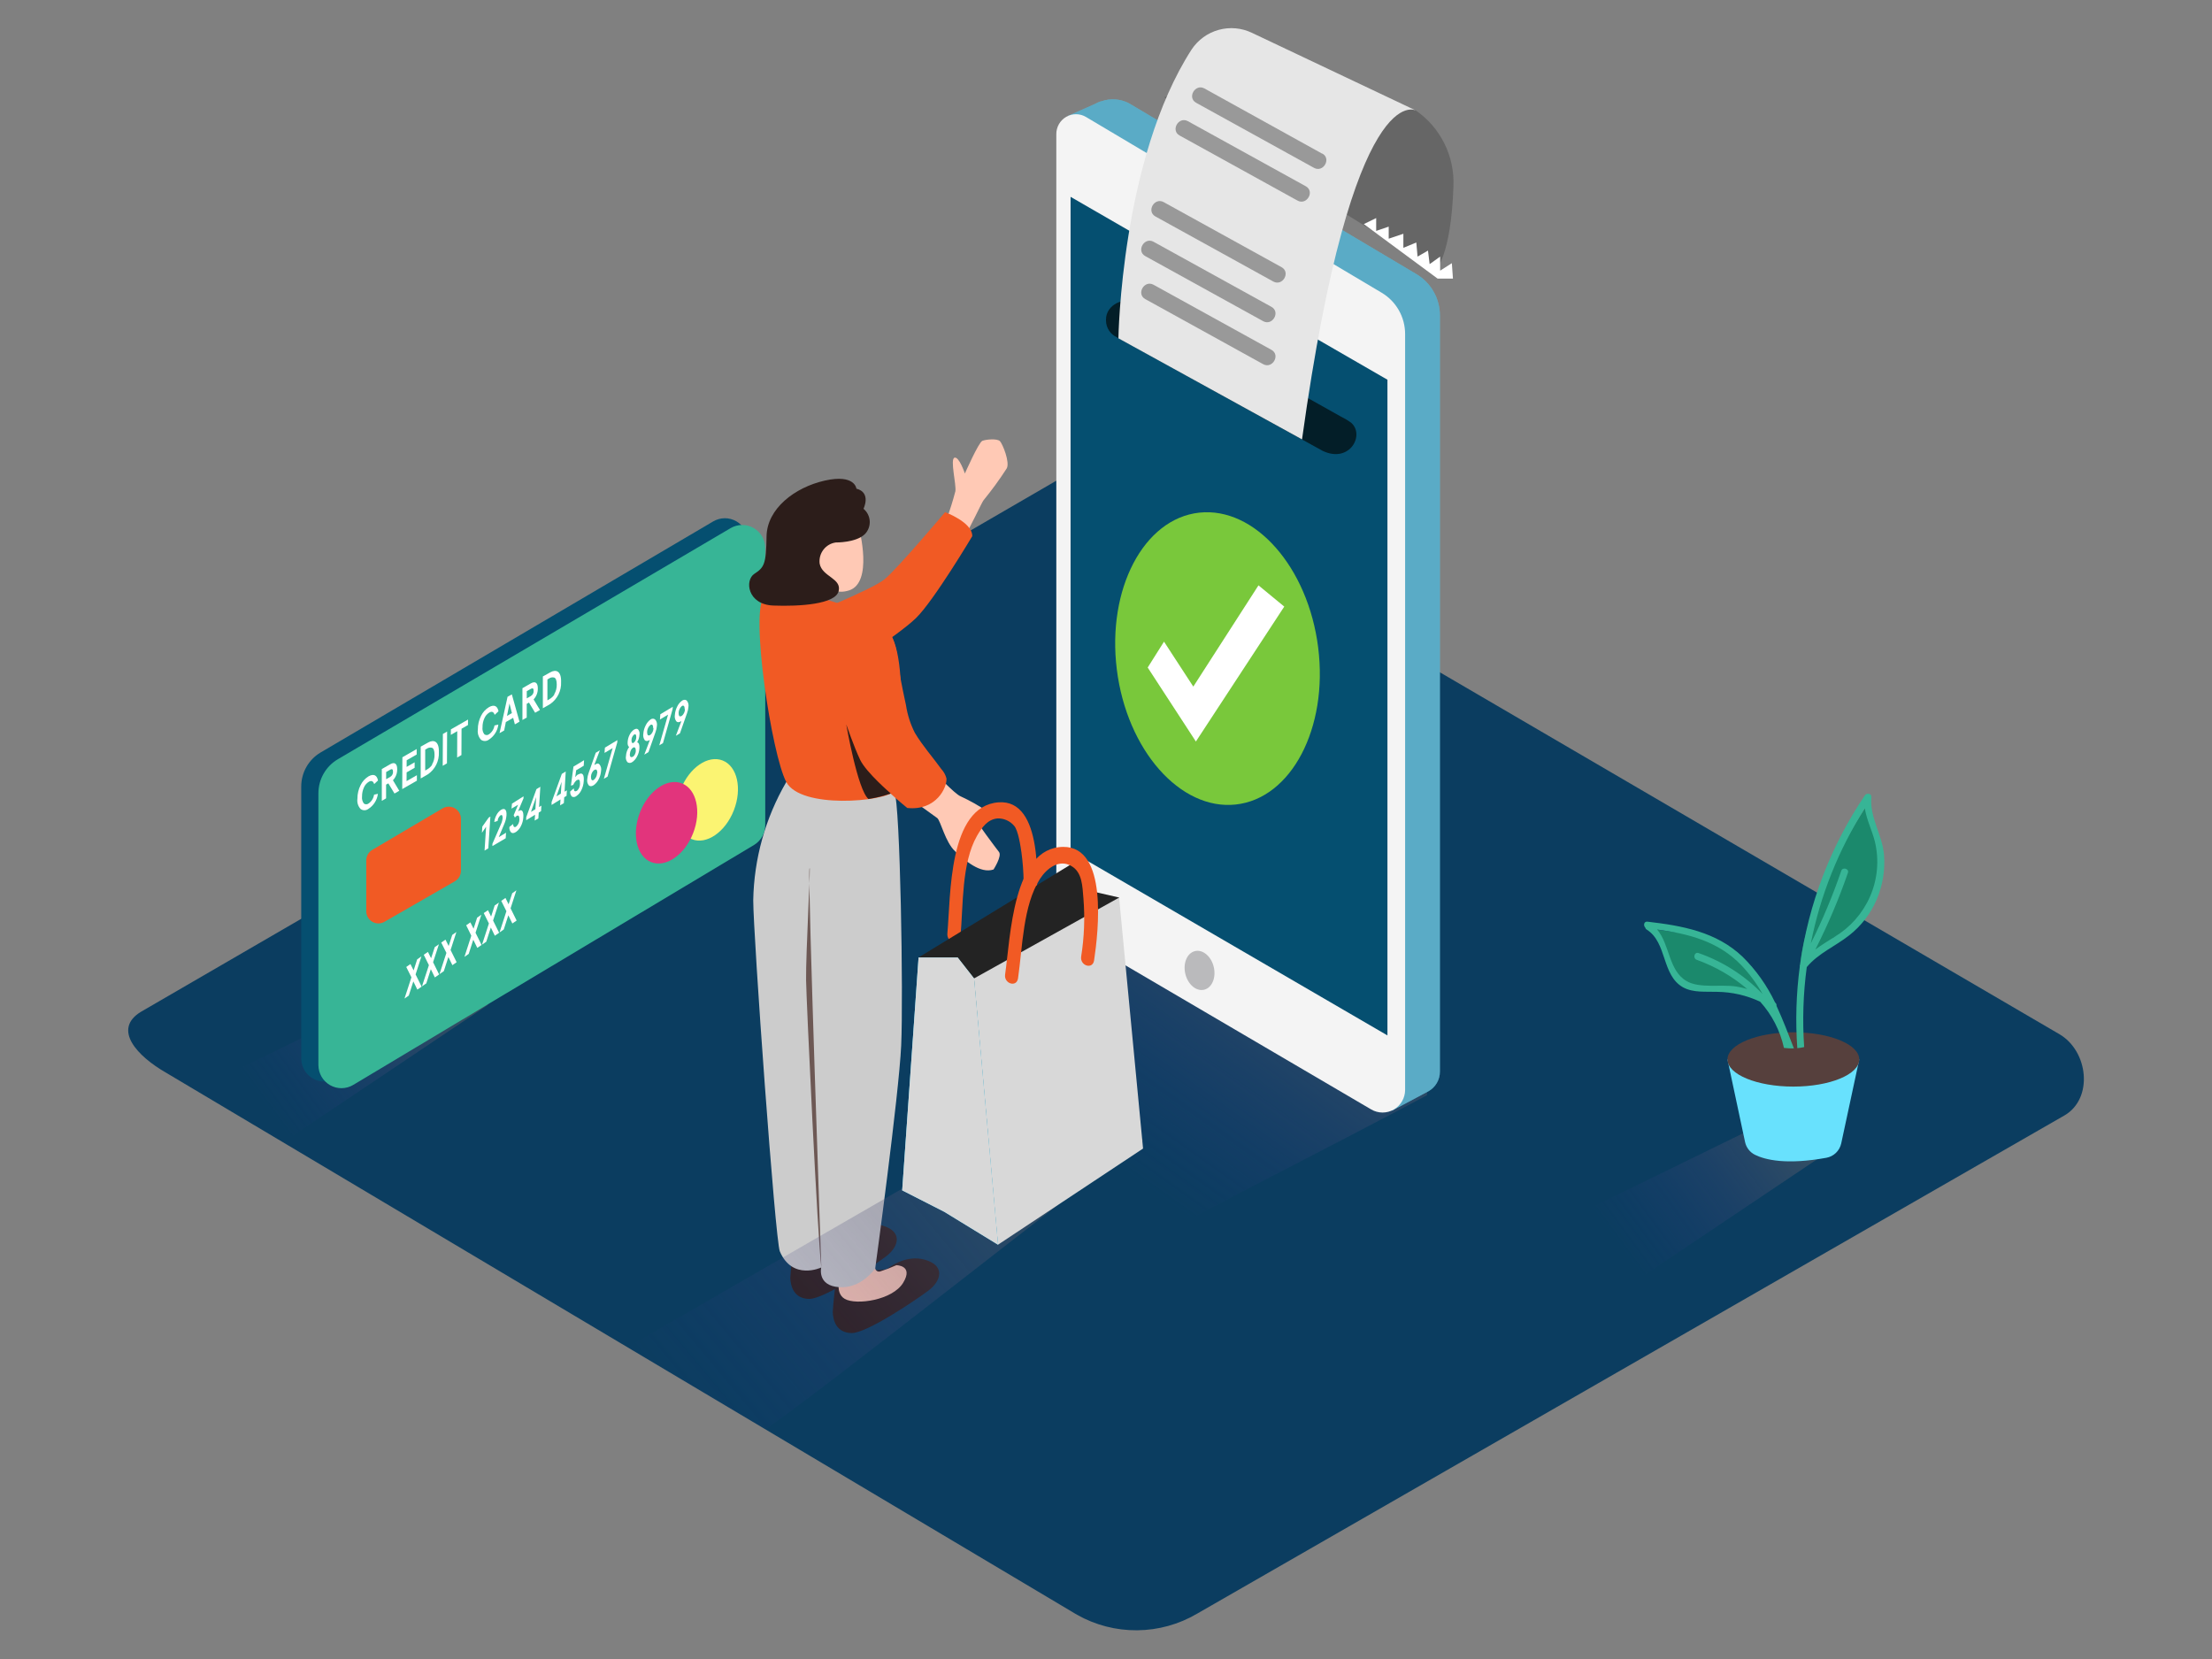 <svg xmlns="http://www.w3.org/2000/svg" width="160" height="120" viewBox="0 0 160 120" fill="none">
  <rect x="0" y="0" width="160" height="120" fill="#808080" stroke="none"/>
  <path d="M77.902 116.799L12.024 77.599C9.925 76.399 8.129 74.467 10.172 73.199L76.288 34.839C77.282 34.219 78.788 33.815 79.794 34.403L148.959 74.803C151.058 76.027 151.432 79.455 149.333 80.679L86.587 116.723C85.272 117.496 83.778 117.91 82.255 117.923C80.731 117.937 79.231 117.549 77.902 116.799Z" fill="#0B3D60"/>
  <path opacity="0.48" d="M28.547 71.801L14.531 78.649C16.593 80.036 18.77 81.24 21.038 82.249L35.316 72.669" fill="url(#paint0_linear_3187_34609)"/>
  <path opacity="0.48" d="M92.225 71.119C88.545 68.775 84.868 66.407 81.441 63.707L62.25 74.771L82.125 90.371C84.407 88.919 96.34 82.903 103.224 79.219V78.419C99.559 75.999 95.942 73.483 92.225 71.119Z" fill="url(#paint1_linear_3187_34609)"/>
  <path d="M85.409 37.826C85.377 37.671 85.312 37.525 85.218 37.398C85.124 37.272 85.003 37.168 84.864 37.094C84.739 37.024 84.591 37.005 84.452 37.042C84.313 37.078 84.193 37.167 84.117 37.29C84.055 37.413 84.035 37.554 84.061 37.69C84.017 37.887 84.022 38.092 84.077 38.286C84.132 38.481 84.234 38.658 84.376 38.802C84.427 38.856 84.489 38.898 84.557 38.928C84.625 38.957 84.699 38.972 84.773 38.972C84.847 38.972 84.921 38.957 84.989 38.928C85.057 38.898 85.119 38.856 85.171 38.802C85.283 38.669 85.363 38.512 85.404 38.342C85.446 38.173 85.447 37.996 85.409 37.826Z" fill="#5A2500"/>
  <path d="M102.46 19.831L81.651 7.463C81.346 7.306 81.013 7.213 80.671 7.189C80.329 7.166 79.987 7.213 79.663 7.327H79.632C79.479 7.378 79.331 7.444 79.19 7.523L77.219 8.399L78.272 8.867L78.92 62.467C78.92 63.411 79.166 64.338 79.633 65.156C80.1 65.975 80.773 66.656 81.583 67.131L100.985 78.507L100.683 80.339L103.315 78.939C103.57 78.798 103.782 78.591 103.93 78.339C104.077 78.087 104.155 77.799 104.153 77.507V22.819C104.154 22.215 103.998 21.623 103.701 21.099C103.404 20.575 102.976 20.138 102.46 19.831Z" fill="#68E1FD"/>
  <path opacity="0.33" d="M102.46 19.831L81.651 7.463C81.346 7.306 81.013 7.213 80.671 7.189C80.329 7.166 79.987 7.213 79.663 7.327H79.632C79.479 7.378 79.331 7.444 79.19 7.523L77.219 8.399L78.272 8.867L78.92 62.467C78.92 63.411 79.166 64.338 79.633 65.156C80.1 65.975 80.773 66.656 81.583 67.131L100.985 78.507L100.683 80.339L103.315 78.939C103.57 78.798 103.782 78.591 103.93 78.339C104.077 78.087 104.155 77.799 104.153 77.507V22.819C104.154 22.215 103.998 21.623 103.701 21.099C103.404 20.575 102.976 20.138 102.46 19.831Z" fill="#3F3D56"/>
  <path d="M99.187 80.251L79.07 68.455C78.259 67.98 77.587 67.299 77.119 66.481C76.652 65.662 76.406 64.735 76.406 63.791V9.699C76.405 9.446 76.471 9.196 76.597 8.977C76.723 8.758 76.905 8.576 77.124 8.45C77.342 8.325 77.59 8.26 77.842 8.262C78.094 8.264 78.34 8.333 78.557 8.463L99.942 21.175C100.458 21.482 100.886 21.919 101.183 22.443C101.48 22.967 101.636 23.56 101.636 24.163V78.835C101.635 79.123 101.559 79.406 101.416 79.655C101.272 79.904 101.066 80.111 100.818 80.255C100.57 80.398 100.288 80.474 100.002 80.473C99.716 80.472 99.434 80.396 99.187 80.251Z" fill="#F4F4F4"/>
  <path d="M100.357 27.466L77.438 14.238V61.562L100.357 74.894V27.466Z" fill="#054F70"/>
  <path d="M87.098 71.589C87.665 71.453 87.978 70.717 87.795 69.945C87.612 69.174 87.003 68.659 86.435 68.796C85.867 68.932 85.555 69.668 85.738 70.44C85.921 71.211 86.53 71.726 87.098 71.589Z" fill="#BABABC"/>
  <path d="M85.906 16.515C85.906 16.607 85.93 16.696 85.975 16.774C86.021 16.853 86.086 16.918 86.165 16.963L90.593 19.523C90.671 19.568 90.759 19.592 90.849 19.591C90.939 19.591 91.027 19.567 91.105 19.522C91.182 19.476 91.247 19.411 91.291 19.333C91.336 19.255 91.36 19.166 91.36 19.076V18.968C91.36 18.875 91.335 18.784 91.288 18.705C91.241 18.625 91.174 18.56 91.094 18.515L86.665 16.064C86.587 16.02 86.5 15.999 86.411 16C86.322 16.002 86.234 16.026 86.158 16.072C86.081 16.117 86.018 16.182 85.974 16.26C85.93 16.338 85.906 16.426 85.906 16.515Z" fill="#CCCCCC"/>
  <path d="M84.34 15.586C84.6 15.488 84.704 15.12 84.572 14.763C84.439 14.405 84.121 14.195 83.861 14.292C83.601 14.39 83.498 14.758 83.63 15.116C83.762 15.473 84.08 15.683 84.34 15.586Z" fill="#CCCCCC"/>
  <path d="M80 23.201V23.105C80 22.053 81.304 21.397 82.345 21.925L97.013 30.145C97.259 30.264 97.494 30.405 97.717 30.565C98.75 31.429 97.649 33.541 95.681 32.617L80.795 24.401C80.563 24.297 80.365 24.13 80.224 23.917C80.083 23.705 80.005 23.456 80 23.201Z" fill="#031E28"/>
  <path d="M95.348 46.845C96.075 52.677 93.4 57.757 89.385 58.193C85.371 58.629 81.511 54.257 80.783 48.429C80.056 42.601 82.731 37.517 86.746 37.081C90.761 36.645 94.62 41.017 95.348 46.845Z" fill="#79C83B"/>
  <path d="M83.016 48.284L84.196 46.412L86.315 49.664L91.029 42.34L92.894 43.876L86.502 53.636L83.016 48.284Z" fill="white"/>
  <path opacity="0.48" d="M126.414 81.812L112.398 88.66C114.46 90.047 116.637 91.252 118.906 92.26L133.184 82.68" fill="url(#paint2_linear_3187_34609)"/>
  <path d="M125.08 68.775C125.044 68.74 125.016 68.698 124.996 68.651C124.396 68.347 123.804 68.059 123.172 67.791C122.981 67.647 122.774 67.515 122.591 67.391C122.558 67.428 122.518 67.456 122.472 67.475C122.427 67.493 122.378 67.502 122.329 67.499C121.43 67.475 120.535 67.373 119.654 67.195C119.614 67.271 119.583 67.352 119.562 67.435C120.36 68.369 120.899 69.497 121.125 70.707C121.296 70.903 121.478 71.107 121.677 71.323C122.564 71.675 123.768 71.599 124.778 71.723C124.825 71.621 124.862 71.513 124.889 71.403H124.933C125.272 71.528 125.603 71.677 125.923 71.847C126.586 71.942 127.215 72.203 127.751 72.607C127.898 72.551 128.033 72.466 128.149 72.359C127.111 71.199 126.205 69.891 125.08 68.775Z" fill="#1B896C"/>
  <path d="M130.211 69.745L132.699 67.773C132.699 67.773 136.058 66.701 136.01 63.073C135.963 59.445 134.886 58.473 134.886 58.473C134.886 58.473 130.7 64.801 130.211 69.745Z" fill="#1B896C"/>
  <path d="M124.953 76.633L126.225 82.605C126.267 82.803 126.354 82.989 126.478 83.149C126.601 83.309 126.76 83.439 126.941 83.529C127.68 83.893 129.206 84.273 132.108 83.745C132.369 83.697 132.61 83.573 132.801 83.388C132.992 83.203 133.124 82.965 133.181 82.705L134.485 76.633" fill="#68E1FD"/>
  <path d="M129.719 78.596C132.351 78.596 134.485 77.717 134.485 76.632C134.485 75.547 132.351 74.668 129.719 74.668C127.087 74.668 124.953 75.547 124.953 76.632C124.953 77.717 127.087 78.596 129.719 78.596Z" fill="#56403D"/>
  <path d="M136.277 61.849C136.165 60.405 135.219 59.113 135.362 57.657C135.39 57.385 135.021 57.341 134.893 57.529C132.421 61.185 130.819 65.365 130.211 69.745C130.181 69.798 130.171 69.861 130.183 69.921C129.923 71.875 129.863 73.85 130.004 75.817C130.171 75.802 130.337 75.775 130.501 75.737C130.368 73.807 130.43 71.869 130.688 69.953C131.534 68.941 132.735 68.461 133.756 67.657C134.625 66.977 135.308 66.089 135.744 65.073C136.178 64.057 136.361 62.951 136.277 61.849ZM135.255 64.869C134.719 66.079 133.824 67.092 132.691 67.769C132.218 68.069 131.749 68.353 131.312 68.677C132.222 66.885 133.008 65.033 133.665 63.133C133.772 62.825 133.268 62.693 133.18 62.997C132.564 64.792 131.829 66.544 130.982 68.241C131.667 64.766 132.992 61.452 134.889 58.469C135.013 59.289 135.398 60.029 135.613 60.869C135.936 62.205 135.811 63.612 135.255 64.869Z" fill="#37B596"/>
  <path d="M129.757 75.83C129.359 74.798 128.962 73.754 128.501 72.758C128.507 72.712 128.501 72.665 128.482 72.622C128.464 72.579 128.435 72.541 128.397 72.514C127.812 71.284 127.019 70.166 126.052 69.21C124.152 67.398 121.68 66.958 119.16 66.666C118.905 66.638 118.857 66.946 119.005 67.094C119.012 67.124 119.025 67.153 119.043 67.179C119.062 67.204 119.085 67.226 119.112 67.242C120.606 68.174 120.169 70.546 121.751 71.422C122.495 71.822 123.397 71.71 124.208 71.742C125.284 71.755 126.345 71.999 127.32 72.458C128.172 73.402 128.763 74.553 129.037 75.798C129.276 75.829 129.517 75.84 129.757 75.83ZM122.864 68.938C122.558 68.826 122.427 69.314 122.729 69.426C124.063 69.904 125.3 70.619 126.382 71.538C126.121 71.463 125.855 71.403 125.587 71.358C124.534 71.186 122.916 71.518 121.986 70.958C120.686 70.198 120.793 68.342 119.867 67.234C122.129 67.538 124.279 68.082 125.945 69.806C126.545 70.438 127.065 71.142 127.495 71.902C126.203 70.564 124.617 69.549 122.864 68.938Z" fill="#37B596"/>
  <path d="M21.789 56.892V76.556C21.789 76.852 21.867 77.143 22.015 77.399C22.163 77.654 22.376 77.866 22.631 78.012C22.887 78.159 23.176 78.234 23.47 78.231C23.764 78.229 24.052 78.147 24.305 77.996L53.303 60.624C53.547 60.474 53.749 60.262 53.888 60.01C54.028 59.757 54.1 59.473 54.098 59.184V39.156C54.097 38.862 54.019 38.573 53.872 38.318C53.725 38.064 53.514 37.853 53.26 37.706C53.007 37.56 52.719 37.483 52.426 37.484C52.134 37.486 51.846 37.564 51.594 37.712L23.192 54.428C22.765 54.68 22.41 55.04 22.164 55.472C21.918 55.904 21.789 56.394 21.789 56.892Z" fill="#054F70"/>
  <path d="M23.031 57.381V77.045C23.033 77.339 23.112 77.628 23.259 77.882C23.407 78.136 23.619 78.346 23.873 78.492C24.127 78.637 24.415 78.713 24.708 78.711C25 78.709 25.287 78.63 25.54 78.481L54.557 61.109C54.801 60.958 55.003 60.746 55.142 60.494C55.282 60.242 55.354 59.957 55.352 59.669V39.645C55.351 39.35 55.273 39.061 55.127 38.807C54.98 38.552 54.768 38.341 54.514 38.194C54.261 38.048 53.973 37.972 53.68 37.973C53.388 37.974 53.1 38.052 52.848 38.201L24.438 54.917C24.01 55.168 23.655 55.527 23.408 55.96C23.161 56.392 23.031 56.882 23.031 57.381Z" fill="#37B596"/>
  <path d="M53.079 58.617C53.694 57.045 53.334 55.429 52.274 55.009C51.214 54.588 49.856 55.522 49.24 57.094C48.624 58.667 48.984 60.282 50.044 60.703C51.104 61.123 52.463 60.189 53.079 58.617Z" fill="#FBF472"/>
  <path d="M50.133 60.273C50.749 58.701 50.389 57.086 49.329 56.665C48.269 56.245 46.91 57.178 46.295 58.751C45.679 60.323 46.039 61.938 47.099 62.359C48.159 62.779 49.518 61.846 50.133 60.273Z" fill="#E2347C"/>
  <path d="M26.652 56.158C27.017 55.95 27.264 56.058 27.343 56.454L27.065 56.714C26.994 56.49 26.854 56.438 26.668 56.554C26.516 56.65 26.397 56.79 26.326 56.954C26.232 57.16 26.184 57.384 26.187 57.61C26.164 57.79 26.211 57.972 26.318 58.118C26.366 58.157 26.427 58.178 26.489 58.178C26.551 58.178 26.611 58.157 26.66 58.118C26.766 58.045 26.856 57.951 26.924 57.842C26.992 57.733 27.038 57.61 27.057 57.482L27.335 57.418C27.308 57.642 27.231 57.856 27.11 58.045C26.99 58.235 26.829 58.395 26.64 58.514C26.559 58.575 26.46 58.607 26.36 58.607C26.259 58.607 26.16 58.575 26.079 58.514C25.99 58.416 25.923 58.299 25.884 58.172C25.845 58.045 25.834 57.91 25.853 57.778C25.849 57.432 25.93 57.09 26.087 56.782C26.213 56.525 26.409 56.308 26.652 56.158Z" fill="white"/>
  <path d="M28.424 56.438L28.881 57.199L28.535 57.398L28.09 56.663L27.927 56.755V57.746L27.617 57.926V55.627L28.225 55.279C28.551 55.09 28.734 55.246 28.73 55.642C28.736 55.938 28.626 56.224 28.424 56.438ZM28.229 56.191C28.294 56.153 28.346 56.099 28.381 56.033C28.417 55.967 28.433 55.893 28.428 55.819C28.428 55.645 28.363 55.596 28.233 55.67L27.931 55.843V56.362L28.233 56.191" fill="white"/>
  <path d="M30.139 54.18V54.576L29.416 54.992L29.412 55.472L29.992 55.14V55.536L29.412 55.868L29.408 56.5L30.155 56.072V56.468L29.094 57.076L29.106 54.776L30.139 54.18Z" fill="white"/>
  <path d="M30.974 53.705C31.372 53.48 31.769 53.605 31.745 54.408C31.76 54.721 31.694 55.033 31.555 55.313C31.416 55.593 31.208 55.832 30.95 56.008L30.43 56.309V54.008L30.974 53.705ZM31.245 55.304C31.374 55.089 31.439 54.84 31.431 54.589C31.431 54.3 31.364 54.129 31.248 54.089C31.185 54.071 31.117 54.067 31.052 54.079C30.987 54.091 30.925 54.117 30.871 54.157L30.756 54.224V55.736L30.871 55.669C31.031 55.582 31.168 55.457 31.268 55.304" fill="white"/>
  <path d="M32.341 52.914L32.33 55.214L32.023 55.394L32.035 53.09L32.341 52.914Z" fill="white"/>
  <path d="M33.854 52.047L33.85 52.443L33.385 52.711L33.377 54.615L33.066 54.795L33.074 52.887L32.609 53.155L32.613 52.759L33.854 52.047Z" fill="white"/>
  <path d="M35.367 51.151C35.732 50.943 35.979 51.051 36.058 51.447L35.78 51.707C35.709 51.483 35.569 51.431 35.383 51.547C35.231 51.642 35.112 51.782 35.041 51.947C34.946 52.152 34.898 52.376 34.902 52.603C34.877 52.783 34.924 52.965 35.033 53.111C35.081 53.149 35.14 53.17 35.202 53.17C35.263 53.17 35.323 53.149 35.371 53.111C35.477 53.038 35.567 52.944 35.635 52.834C35.703 52.725 35.749 52.602 35.768 52.475L36.046 52.411C36.019 52.634 35.942 52.848 35.821 53.038C35.701 53.227 35.54 53.387 35.351 53.507C35.27 53.567 35.171 53.599 35.071 53.599C34.97 53.599 34.871 53.567 34.79 53.507C34.701 53.408 34.634 53.291 34.595 53.164C34.556 53.037 34.545 52.903 34.564 52.771C34.56 52.424 34.641 52.083 34.798 51.775C34.925 51.516 35.122 51.3 35.367 51.151Z" fill="white"/>
  <path d="M37.023 50.227L37.576 52.203L37.242 52.395L37.119 51.923L36.59 52.227L36.467 52.839L36.133 53.031L36.713 50.399L37.023 50.227ZM36.673 51.783L37.027 51.579L36.852 50.883L36.673 51.783Z" fill="white"/>
  <path d="M38.596 50.591L39.057 51.355L38.707 51.555L38.262 50.819L38.099 50.911V51.903L37.789 52.079V49.779L38.397 49.431C38.723 49.243 38.906 49.399 38.902 49.795C38.908 50.09 38.798 50.376 38.596 50.591ZM38.401 50.343C38.465 50.306 38.518 50.251 38.553 50.185C38.589 50.12 38.605 50.045 38.6 49.971C38.6 49.798 38.535 49.748 38.405 49.823L38.103 49.995V50.515L38.405 50.343" fill="white"/>
  <path d="M39.814 48.626C40.212 48.402 40.609 48.526 40.585 49.33C40.6 49.643 40.534 49.955 40.395 50.235C40.256 50.515 40.048 50.754 39.79 50.93L39.266 51.23V48.93L39.814 48.626ZM40.084 50.226C40.214 50.011 40.279 49.762 40.271 49.51C40.271 49.222 40.204 49.05 40.088 49.01C40.025 48.992 39.957 48.989 39.892 49.001C39.827 49.013 39.765 49.039 39.711 49.078L39.596 49.146V50.658L39.711 50.59C39.871 50.504 40.008 50.379 40.108 50.226" fill="white"/>
  <path d="M26.492 62.235V65.911C26.492 66.066 26.533 66.218 26.609 66.351C26.686 66.485 26.796 66.597 26.929 66.674C27.062 66.752 27.212 66.793 27.366 66.794C27.519 66.795 27.67 66.755 27.804 66.679L32.9 63.747C33.034 63.67 33.146 63.558 33.223 63.423C33.301 63.288 33.341 63.135 33.341 62.979V59.227C33.34 59.072 33.299 58.92 33.221 58.786C33.144 58.652 33.033 58.541 32.899 58.464C32.765 58.387 32.614 58.347 32.46 58.348C32.306 58.348 32.155 58.389 32.021 58.467L26.925 61.475C26.794 61.553 26.685 61.664 26.609 61.797C26.533 61.931 26.492 62.082 26.492 62.235Z" fill="#F15A24"/>
  <path d="M35.352 59.134L35.471 59.066L35.321 61.362L35.05 61.526L35.161 59.802L34.859 60.238L34.887 59.79L35.352 59.134Z" fill="white"/>
  <path d="M36.202 58.604L36.237 58.58C36.516 58.412 36.663 58.58 36.635 58.98C36.617 59.195 36.564 59.404 36.476 59.6L36.078 60.552L36.603 60.232L36.579 60.632L35.617 61.2V61.036L36.217 59.656C36.291 59.504 36.339 59.341 36.356 59.172C36.356 58.984 36.313 58.908 36.194 58.98C36.136 59.031 36.089 59.092 36.054 59.16C36.02 59.229 36 59.304 35.995 59.38L35.752 59.46C35.772 59.277 35.829 59.1 35.919 58.94C35.987 58.808 36.083 58.693 36.202 58.604Z" fill="white"/>
  <path d="M37.032 58.13L37.866 57.602V57.746L37.469 58.694L37.528 58.65C37.759 58.51 37.882 58.702 37.854 59.11C37.842 59.337 37.781 59.559 37.675 59.762C37.599 59.92 37.486 60.057 37.346 60.162L37.302 60.19C37.167 60.274 37.055 60.282 36.972 60.214C36.923 60.16 36.887 60.097 36.865 60.028C36.844 59.958 36.838 59.885 36.849 59.814L37.111 59.606C37.131 59.81 37.203 59.87 37.33 59.794C37.404 59.73 37.464 59.652 37.506 59.564C37.548 59.476 37.57 59.379 37.572 59.282C37.572 59.022 37.505 58.934 37.361 59.022C37.317 59.054 37.278 59.093 37.246 59.138L37.155 58.97L37.477 58.206L37 58.49L37.032 58.13Z" fill="white"/>
  <path d="M38.993 58.374L39.16 58.274L39.136 58.674L38.969 58.774L38.941 59.198L38.675 59.354L38.703 58.93L38.062 59.33V59.122L38.802 57.082L39.084 56.91L38.993 58.374ZM38.726 58.534L38.782 57.658L38.408 58.726L38.726 58.534Z" fill="white"/>
  <path d="M40.837 57.265L41.004 57.165L40.98 57.565L40.813 57.665L40.785 58.093L40.515 58.253L40.542 57.825L39.898 58.225V58.017L40.638 55.977L40.92 55.805L40.837 57.265ZM40.566 57.429L40.622 56.553L40.248 57.601L40.562 57.409" fill="white"/>
  <path d="M41.48 55.452L42.247 54.988L42.223 55.388L41.675 55.716L41.607 56.216C41.659 56.141 41.724 56.074 41.798 56.02H41.826C42.128 55.84 42.263 56.02 42.223 56.508C42.209 56.735 42.15 56.957 42.048 57.16C41.973 57.319 41.86 57.457 41.718 57.56L41.679 57.588C41.635 57.624 41.582 57.645 41.526 57.651C41.47 57.656 41.414 57.644 41.365 57.616C41.319 57.567 41.285 57.509 41.265 57.446C41.244 57.382 41.237 57.315 41.245 57.248L41.504 57.024C41.504 57.22 41.587 57.28 41.706 57.208H41.726C41.801 57.143 41.86 57.061 41.899 56.97C41.938 56.879 41.957 56.78 41.953 56.68C41.953 56.42 41.897 56.336 41.742 56.428H41.718C41.606 56.521 41.518 56.641 41.464 56.776L41.297 56.824L41.48 55.452Z" fill="white"/>
  <path d="M43.374 55.306C43.421 55.37 43.455 55.443 43.473 55.521C43.49 55.598 43.492 55.679 43.477 55.758C43.461 55.974 43.4 56.186 43.298 56.377C43.221 56.535 43.108 56.672 42.968 56.778L42.928 56.806C42.789 56.889 42.674 56.889 42.587 56.806C42.538 56.743 42.502 56.671 42.484 56.593C42.465 56.516 42.464 56.436 42.479 56.358C42.491 56.204 42.525 56.053 42.579 55.91L43.092 54.45L43.39 54.27L42.992 55.318H43.024C43.183 55.202 43.29 55.202 43.374 55.306ZM43.207 55.922C43.207 55.694 43.135 55.609 43 55.694H42.98C42.908 55.754 42.85 55.829 42.81 55.914C42.77 55.999 42.748 56.091 42.746 56.185C42.746 56.406 42.821 56.493 42.952 56.413C43.024 56.352 43.083 56.276 43.124 56.191C43.165 56.105 43.188 56.012 43.191 55.917" fill="white"/>
  <path d="M43.755 54.079L44.657 53.535L44.646 53.707L43.946 56.175L43.68 56.331L44.316 54.111L43.727 54.459L43.755 54.079Z" fill="white"/>
  <path d="M46.087 53.69C46.215 53.726 46.266 53.87 46.251 54.122C46.239 54.335 46.179 54.541 46.076 54.726C46.001 54.874 45.894 55.003 45.761 55.102L45.718 55.13C45.67 55.167 45.611 55.186 45.551 55.186C45.491 55.186 45.432 55.167 45.384 55.13C45.335 55.071 45.299 55.002 45.281 54.927C45.262 54.852 45.261 54.774 45.277 54.698C45.288 54.458 45.368 54.226 45.507 54.03C45.42 53.974 45.384 53.85 45.4 53.654C45.413 53.474 45.463 53.298 45.547 53.138C45.614 53 45.714 52.881 45.837 52.79L45.869 52.77C45.996 52.698 46.095 52.694 46.163 52.77C46.204 52.822 46.233 52.882 46.249 52.946C46.265 53.011 46.267 53.077 46.254 53.142C46.244 53.336 46.186 53.524 46.087 53.69ZM45.98 54.286C45.987 54.251 45.986 54.214 45.978 54.179C45.97 54.144 45.954 54.111 45.932 54.082C45.897 54.05 45.845 54.046 45.785 54.082C45.724 54.127 45.673 54.186 45.638 54.254C45.593 54.341 45.568 54.437 45.563 54.534C45.555 54.57 45.555 54.607 45.562 54.643C45.57 54.679 45.585 54.713 45.606 54.742C45.642 54.774 45.694 54.774 45.758 54.742H45.777C45.838 54.698 45.887 54.641 45.92 54.574C45.964 54.489 45.99 54.395 45.996 54.298M46.024 53.314C46.024 53.142 45.972 53.07 45.861 53.138C45.803 53.188 45.757 53.249 45.725 53.318C45.694 53.387 45.678 53.462 45.678 53.538C45.678 53.714 45.73 53.79 45.837 53.726C45.895 53.677 45.941 53.616 45.973 53.547C46.006 53.478 46.023 53.403 46.024 53.326" fill="white"/>
  <path d="M47.407 52.062C47.456 52.124 47.49 52.197 47.509 52.274C47.527 52.351 47.529 52.431 47.515 52.51C47.504 52.663 47.471 52.814 47.415 52.958L46.906 54.401L46.604 54.586L47.002 53.538H46.97C46.831 53.621 46.72 53.621 46.636 53.538C46.589 53.472 46.556 53.397 46.538 53.318C46.521 53.239 46.519 53.157 46.533 53.078C46.548 52.859 46.609 52.646 46.712 52.453C46.788 52.295 46.901 52.158 47.042 52.053L47.081 52.026C47.132 51.993 47.191 51.979 47.251 51.986C47.31 51.992 47.365 52.019 47.407 52.062ZM47.248 52.669C47.248 52.45 47.173 52.361 47.042 52.441C46.971 52.503 46.913 52.579 46.873 52.665C46.832 52.75 46.81 52.843 46.807 52.938C46.807 53.166 46.879 53.249 47.014 53.166H47.034C47.106 53.105 47.164 53.03 47.205 52.945C47.245 52.861 47.267 52.768 47.268 52.673" fill="white"/>
  <path d="M47.763 51.665L48.665 51.121L48.653 51.289L47.954 53.753L47.688 53.913L48.324 51.689L47.735 52.045L47.763 51.665Z" fill="white"/>
  <path d="M49.685 50.685C49.735 50.747 49.77 50.82 49.789 50.897C49.809 50.974 49.811 51.055 49.796 51.133C49.785 51.286 49.751 51.437 49.697 51.581L49.184 53.041L48.886 53.221L49.283 52.173H49.252C49.113 52.261 49.001 52.261 48.918 52.173C48.871 52.108 48.837 52.033 48.819 51.954C48.802 51.875 48.8 51.793 48.815 51.713C48.83 51.495 48.891 51.282 48.993 51.089C49.07 50.931 49.183 50.794 49.323 50.689L49.367 50.661C49.486 50.597 49.602 50.601 49.685 50.685ZM49.526 51.297C49.526 51.077 49.45 50.989 49.319 51.069C49.249 51.13 49.191 51.206 49.151 51.291C49.111 51.375 49.088 51.467 49.085 51.561C49.085 51.785 49.156 51.869 49.291 51.789H49.311C49.383 51.729 49.441 51.654 49.481 51.569C49.522 51.484 49.544 51.391 49.546 51.297" fill="white"/>
  <path d="M31.748 68.301L31.326 69.601L31.764 70.485L31.454 70.701L31.163 70.105L30.834 71.133L30.523 71.345L31.024 69.813L30.651 69.061L30.953 68.853L31.183 69.313L31.446 68.509L31.748 68.301Z" fill="white"/>
  <path d="M30.482 69.18L30.061 70.484L30.498 71.368L30.188 71.58L29.898 70.988L29.568 72.012L29.258 72.228L29.759 70.692L29.385 69.944L29.687 69.732L29.918 70.192L30.176 69.392L30.482 69.18Z" fill="white"/>
  <path d="M33.013 67.414L32.592 68.718L33.029 69.598L32.723 69.814L32.433 69.222L32.103 70.246L31.789 70.462L32.29 68.926L31.916 68.178L32.222 67.966L32.453 68.426L32.711 67.626L33.013 67.414Z" fill="white"/>
  <path d="M34.818 66.164L34.397 67.468L34.834 68.352L34.524 68.564L34.234 67.972L33.904 68.996L33.594 69.212L34.091 67.68L33.721 66.928L34.023 66.716L34.254 67.176L34.512 66.376L34.818 66.164Z" fill="white"/>
  <path d="M36.087 65.285L35.666 66.585L36.103 67.469L35.793 67.685L35.503 67.089L35.173 68.117L34.867 68.329L35.364 66.797L34.99 66.045L35.297 65.837L35.523 66.297L35.781 65.497L36.087 65.285Z" fill="white"/>
  <path d="M37.353 64.398L36.932 65.702L37.369 66.586L37.059 66.798L36.769 66.206L36.439 67.23L36.133 67.446L36.63 65.91L36.256 65.162L36.562 64.95L36.789 65.41L37.051 64.61L37.353 64.398Z" fill="white"/>
  <path d="M102.424 8.001C103.3 8.608 104.007 9.429 104.481 10.387C104.955 11.345 105.178 12.408 105.131 13.477C104.96 18.549 103.847 19.521 103.847 19.521L96.204 14.773L84.211 7.033C84.211 7.033 94.001 4.621 102.424 8.001Z" fill="#666666"/>
  <path d="M94.179 31.783L80.898 24.471C80.898 24.471 81.085 11.499 86.193 3.579C86.656 2.883 87.354 2.378 88.157 2.158C88.96 1.937 89.815 2.016 90.566 2.379L102.427 7.999C102.427 7.999 97.856 5.323 94.179 31.783Z" fill="#E6E6E6"/>
  <path d="M95.645 11.12L87.122 6.4C86.451 6.028 85.846 7.064 86.522 7.436L95.044 12.14C95.716 12.512 96.32 11.476 95.645 11.104V11.12Z" fill="#999999"/>
  <path d="M94.449 13.471L85.927 8.767C85.255 8.395 84.651 9.431 85.327 9.803L93.849 14.507C94.521 14.879 95.125 13.843 94.449 13.471Z" fill="#999999"/>
  <path d="M92.699 19.326L84.177 14.622C83.505 14.25 82.901 15.286 83.577 15.658L92.099 20.362C92.771 20.734 93.375 19.698 92.699 19.326Z" fill="#999999"/>
  <path d="M91.965 22.194L83.443 17.489C82.771 17.117 82.167 18.154 82.842 18.526L91.365 23.23C92.037 23.602 92.641 22.566 91.965 22.194Z" fill="#999999"/>
  <path d="M91.965 25.303L83.443 20.599C82.771 20.227 82.167 21.263 82.842 21.635L91.365 26.339C92.037 26.711 92.641 25.675 91.965 25.303Z" fill="#999999"/>
  <path d="M98.648 16.209L99.543 15.773V16.701L100.449 16.393V17.265L101.51 16.909V17.925L102.445 17.541L102.536 18.561L103.291 18.125L103.41 19.105L104.17 18.561V19.577L105.016 19.037L105.096 20.153H103.987" fill="white"/>
  <path d="M68.469 37.555C68.715 36.893 68.927 36.219 69.105 35.535C69.184 35.051 68.707 33.211 69.041 33.107C69.375 33.003 69.792 34.251 69.792 34.251C69.792 34.251 70.786 31.995 71.056 31.887C71.327 31.779 72.134 31.707 72.329 31.911C72.523 32.115 73.06 33.431 72.821 33.879C72.305 34.678 71.745 35.447 71.144 36.183C71.056 36.251 70.011 38.515 69.872 38.583C69.733 38.651 68.58 38.063 68.469 37.555Z" fill="#FFC9B5"/>
  <path d="M57.578 44.855C57.578 44.855 63.04 42.683 63.99 41.895C64.94 41.107 68.362 37.047 68.362 37.047C68.362 37.047 70.35 37.779 70.326 38.783C70.326 38.783 67.543 43.459 66.252 44.711C64.96 45.963 60.245 49.111 59.212 49.039C58.178 48.967 57.578 44.855 57.578 44.855Z" fill="#F15A24"/>
  <path d="M61.063 89.342C61.063 89.342 62.367 88.222 63.846 88.654C65.325 89.086 65.007 90.19 64.085 90.882C63.162 91.574 59.613 93.978 58.52 93.954C57.426 93.93 57.188 93.046 57.164 92.438C57.225 91.5 57.332 90.565 57.486 89.638" fill="#2C1D1A"/>
  <path d="M60.244 89.259C60.25 89.3 60.264 89.339 60.287 89.374C60.309 89.409 60.339 89.438 60.374 89.46C60.409 89.482 60.448 89.496 60.489 89.5C60.53 89.505 60.571 89.5 60.61 89.487C61.007 89.361 61.396 89.211 61.775 89.039C61.775 89.039 63.035 89.039 62.268 90.307C61.501 91.575 58.857 91.947 58.042 91.475C57.227 91.003 57.772 89.659 57.772 89.659" fill="#2C1D1A"/>
  <path d="M64.134 91.811C64.134 91.811 65.438 90.691 66.916 91.123C68.395 91.555 68.077 92.659 67.155 93.351C66.233 94.043 62.683 96.447 61.59 96.423C60.497 96.399 60.258 95.515 60.234 94.907C60.295 93.968 60.403 93.034 60.556 92.107" fill="#2C1D1A"/>
  <path d="M63.307 91.736C63.312 91.777 63.327 91.816 63.349 91.851C63.371 91.885 63.401 91.915 63.436 91.937C63.471 91.959 63.511 91.972 63.551 91.977C63.592 91.981 63.634 91.977 63.673 91.964C64.069 91.837 64.458 91.688 64.837 91.516C64.837 91.516 66.097 91.516 65.33 92.784C64.563 94.052 61.92 94.424 61.105 93.952C60.29 93.48 60.834 92.136 60.834 92.136" fill="#FFC9B5"/>
  <path d="M64.692 57.226C65.118 58.194 65.348 72.054 65.185 75.626C65.022 79.198 63.309 91.734 63.309 91.734C63.309 91.734 62.343 93.21 60.713 93.106C59.083 93.002 59.401 91.682 59.401 91.682C59.401 91.682 57.319 92.654 56.408 90.518C56.07 89.718 54.484 67.634 54.484 65.118C54.539 62.112 55.36 59.169 56.869 56.574" fill="#CCCCCC"/>
  <path d="M59.411 91.681C59.411 91.681 58.421 63.681 58.549 62.853C58.676 62.025 58.278 68.993 58.306 70.897C58.322 72.257 59.145 89.777 59.411 91.681Z" fill="#6D5854"/>
  <path d="M64.692 57.229C64.692 57.229 66.131 47.313 64.084 45.441C62.037 43.569 56.349 42.241 55.287 43.173C54.226 44.105 55.82 54.621 56.877 56.573C57.935 58.525 63.937 58.001 64.692 57.229Z" fill="#F15A24"/>
  <path d="M62.116 38.147C62.163 38.286 63.173 42.147 61.412 42.706C59.651 43.267 59.297 41.151 59.123 41.031C58.948 40.91 58.395 40.722 58.423 40.294C58.451 39.867 59.118 39.858 59.118 39.858C59.118 39.858 59.377 38.739 60.168 38.258C60.959 37.779 62.116 38.147 62.116 38.147Z" fill="#FFC9B5"/>
  <path d="M60.456 39.238C60.456 39.238 61.927 39.262 62.563 38.63C62.682 38.506 62.774 38.359 62.834 38.198C62.894 38.037 62.919 37.865 62.91 37.693C62.9 37.521 62.855 37.353 62.777 37.2C62.7 37.046 62.592 36.911 62.459 36.802C62.459 36.802 63.044 35.63 61.947 35.346C61.947 35.346 61.847 34.27 59.661 34.762C57.475 35.254 55.475 36.802 55.447 38.802C55.42 40.802 55.273 41.046 54.565 41.506C53.858 41.966 54.052 43.73 55.944 43.802C57.837 43.874 60.416 43.706 60.659 42.766C60.901 41.826 59.466 41.726 59.287 40.766C59.243 40.407 59.341 40.046 59.56 39.76C59.779 39.474 60.101 39.286 60.456 39.238Z" fill="#2C1D1A"/>
  <path d="M67.532 55.801C67.532 55.801 69.046 57.425 69.484 57.601C70.153 57.909 70.797 58.272 71.408 58.685C71.205 58.868 71.025 59.075 70.871 59.301C70.871 59.309 70.871 59.317 70.871 59.325C70.676 59.185 70.541 59.081 70.545 59.153C70.545 59.381 72.036 61.333 72.262 61.629C72.489 61.925 71.865 62.893 71.865 62.893C70.903 63.217 69.794 62.237 69.082 61.573C68.371 60.909 68.041 59.373 67.794 59.173C67.548 58.973 65.517 57.625 65.374 57.205C65.231 56.785 67.532 55.801 67.532 55.801Z" fill="#FFC9B5"/>
  <path d="M64.548 46.147C64.946 47.031 64.946 47.999 65.113 48.947C65.244 49.623 65.379 50.331 65.534 51.015C65.64 51.712 65.857 52.387 66.178 53.015C66.735 53.947 67.458 54.755 68.09 55.631C68.266 55.821 68.393 56.052 68.46 56.303C68.519 56.915 67.752 58.659 65.626 58.443C64.551 57.569 63.546 56.611 62.62 55.579C61.428 54.167 60.299 49.391 60.414 47.803C60.494 46.723 61.078 45.515 62.096 45.043C62.433 44.904 62.805 44.873 63.16 44.954C63.516 45.035 63.838 45.224 64.083 45.495C64.274 45.684 64.431 45.904 64.548 46.147Z" fill="#F15A24"/>
  <path d="M64.431 57.395C64.431 57.395 62.654 55.874 62.217 54.959C61.779 54.042 61.211 52.395 61.211 52.395C61.211 52.395 62.034 57.158 62.821 57.794C63.368 57.711 63.907 57.577 64.431 57.395Z" fill="#2C1D1A"/>
  <path opacity="0.48" d="M82.674 82.491L80.825 79.655L78.413 78.719L74.712 80.523L45.297 97.495L55.358 103.379C58.367 101.471 79.724 84.499 82.674 82.491Z" fill="url(#paint3_linear_3187_34609)"/>
  <path d="M72.223 58.035C68.582 58.311 68.773 64.835 68.526 67.519C68.463 68.199 69.409 68.423 69.473 67.743C69.679 65.495 69.54 62.447 70.665 60.467C71.015 59.855 71.432 59.267 72.148 59.199C72.372 59.191 72.595 59.233 72.801 59.322C73.007 59.411 73.192 59.545 73.34 59.715C73.658 60.035 73.829 61.291 73.885 61.667C74.074 63.063 74.095 64.477 73.948 65.879C73.885 66.559 74.831 66.783 74.894 66.103C75.097 63.971 75.467 57.787 72.223 58.035Z" fill="#F15A24"/>
  <path d="M77.669 62.402L78.762 64.418L80.953 64.922L79.311 71.174L74.656 67.846" fill="#232323"/>
  <path d="M66.438 69.258L77.663 62.402L77.297 72.586L68.719 73.494L66.438 69.258Z" fill="#232323"/>
  <path d="M70.453 70.774L72.186 90.034L82.68 83.078L80.947 64.926L70.453 70.774Z" fill="#D8D8D8"/>
  <path d="M70.457 70.774L69.273 69.262H66.442L65.258 86.102L68.303 87.654L72.19 90.034L70.457 70.774Z" fill="#68E1FD"/>
  <path d="M70.457 70.774L69.273 69.262H66.442L65.258 86.102L68.303 87.654L72.19 90.034L70.457 70.774Z" fill="#D8D8D8"/>
  <path d="M76.904 61.258C73.255 61.294 73.092 67.802 72.703 70.482C72.603 71.154 73.537 71.446 73.637 70.766C73.963 68.534 73.991 65.482 75.227 63.566C75.732 62.786 76.622 62.13 77.497 62.642C78.292 63.098 78.292 64.122 78.367 64.978C78.481 66.382 78.426 67.795 78.204 69.186C78.105 69.858 79.035 70.15 79.138 69.47C79.452 67.374 80.156 61.226 76.904 61.258Z" fill="#F15A24"/>
  <defs>
    <linearGradient id="paint0_linear_3187_34609" x1="19.035" y1="80.049" x2="32.055" y2="70.491" gradientUnits="userSpaceOnUse">
      <stop offset="0.01" stop-color="#2E3192" stop-opacity="0"/>
      <stop offset="1" stop-color="#666666"/>
    </linearGradient>
    <linearGradient id="paint1_linear_3187_34609" x1="78.504" y1="83.019" x2="91.126" y2="65.31" gradientUnits="userSpaceOnUse">
      <stop offset="0.01" stop-color="#2E3192" stop-opacity="0"/>
      <stop offset="1" stop-color="#666666"/>
    </linearGradient>
    <linearGradient id="paint2_linear_3187_34609" x1="116.902" y1="90.061" x2="129.922" y2="80.502" gradientUnits="userSpaceOnUse">
      <stop offset="0.01" stop-color="#2E3192" stop-opacity="0"/>
      <stop offset="1" stop-color="#666666"/>
    </linearGradient>
    <linearGradient id="paint3_linear_3187_34609" x1="49.081" y1="102.543" x2="75.404" y2="80.641" gradientUnits="userSpaceOnUse">
      <stop offset="0.01" stop-color="#2E3192" stop-opacity="0"/>
      <stop offset="1" stop-color="#666666"/>
    </linearGradient>
  </defs>
</svg>